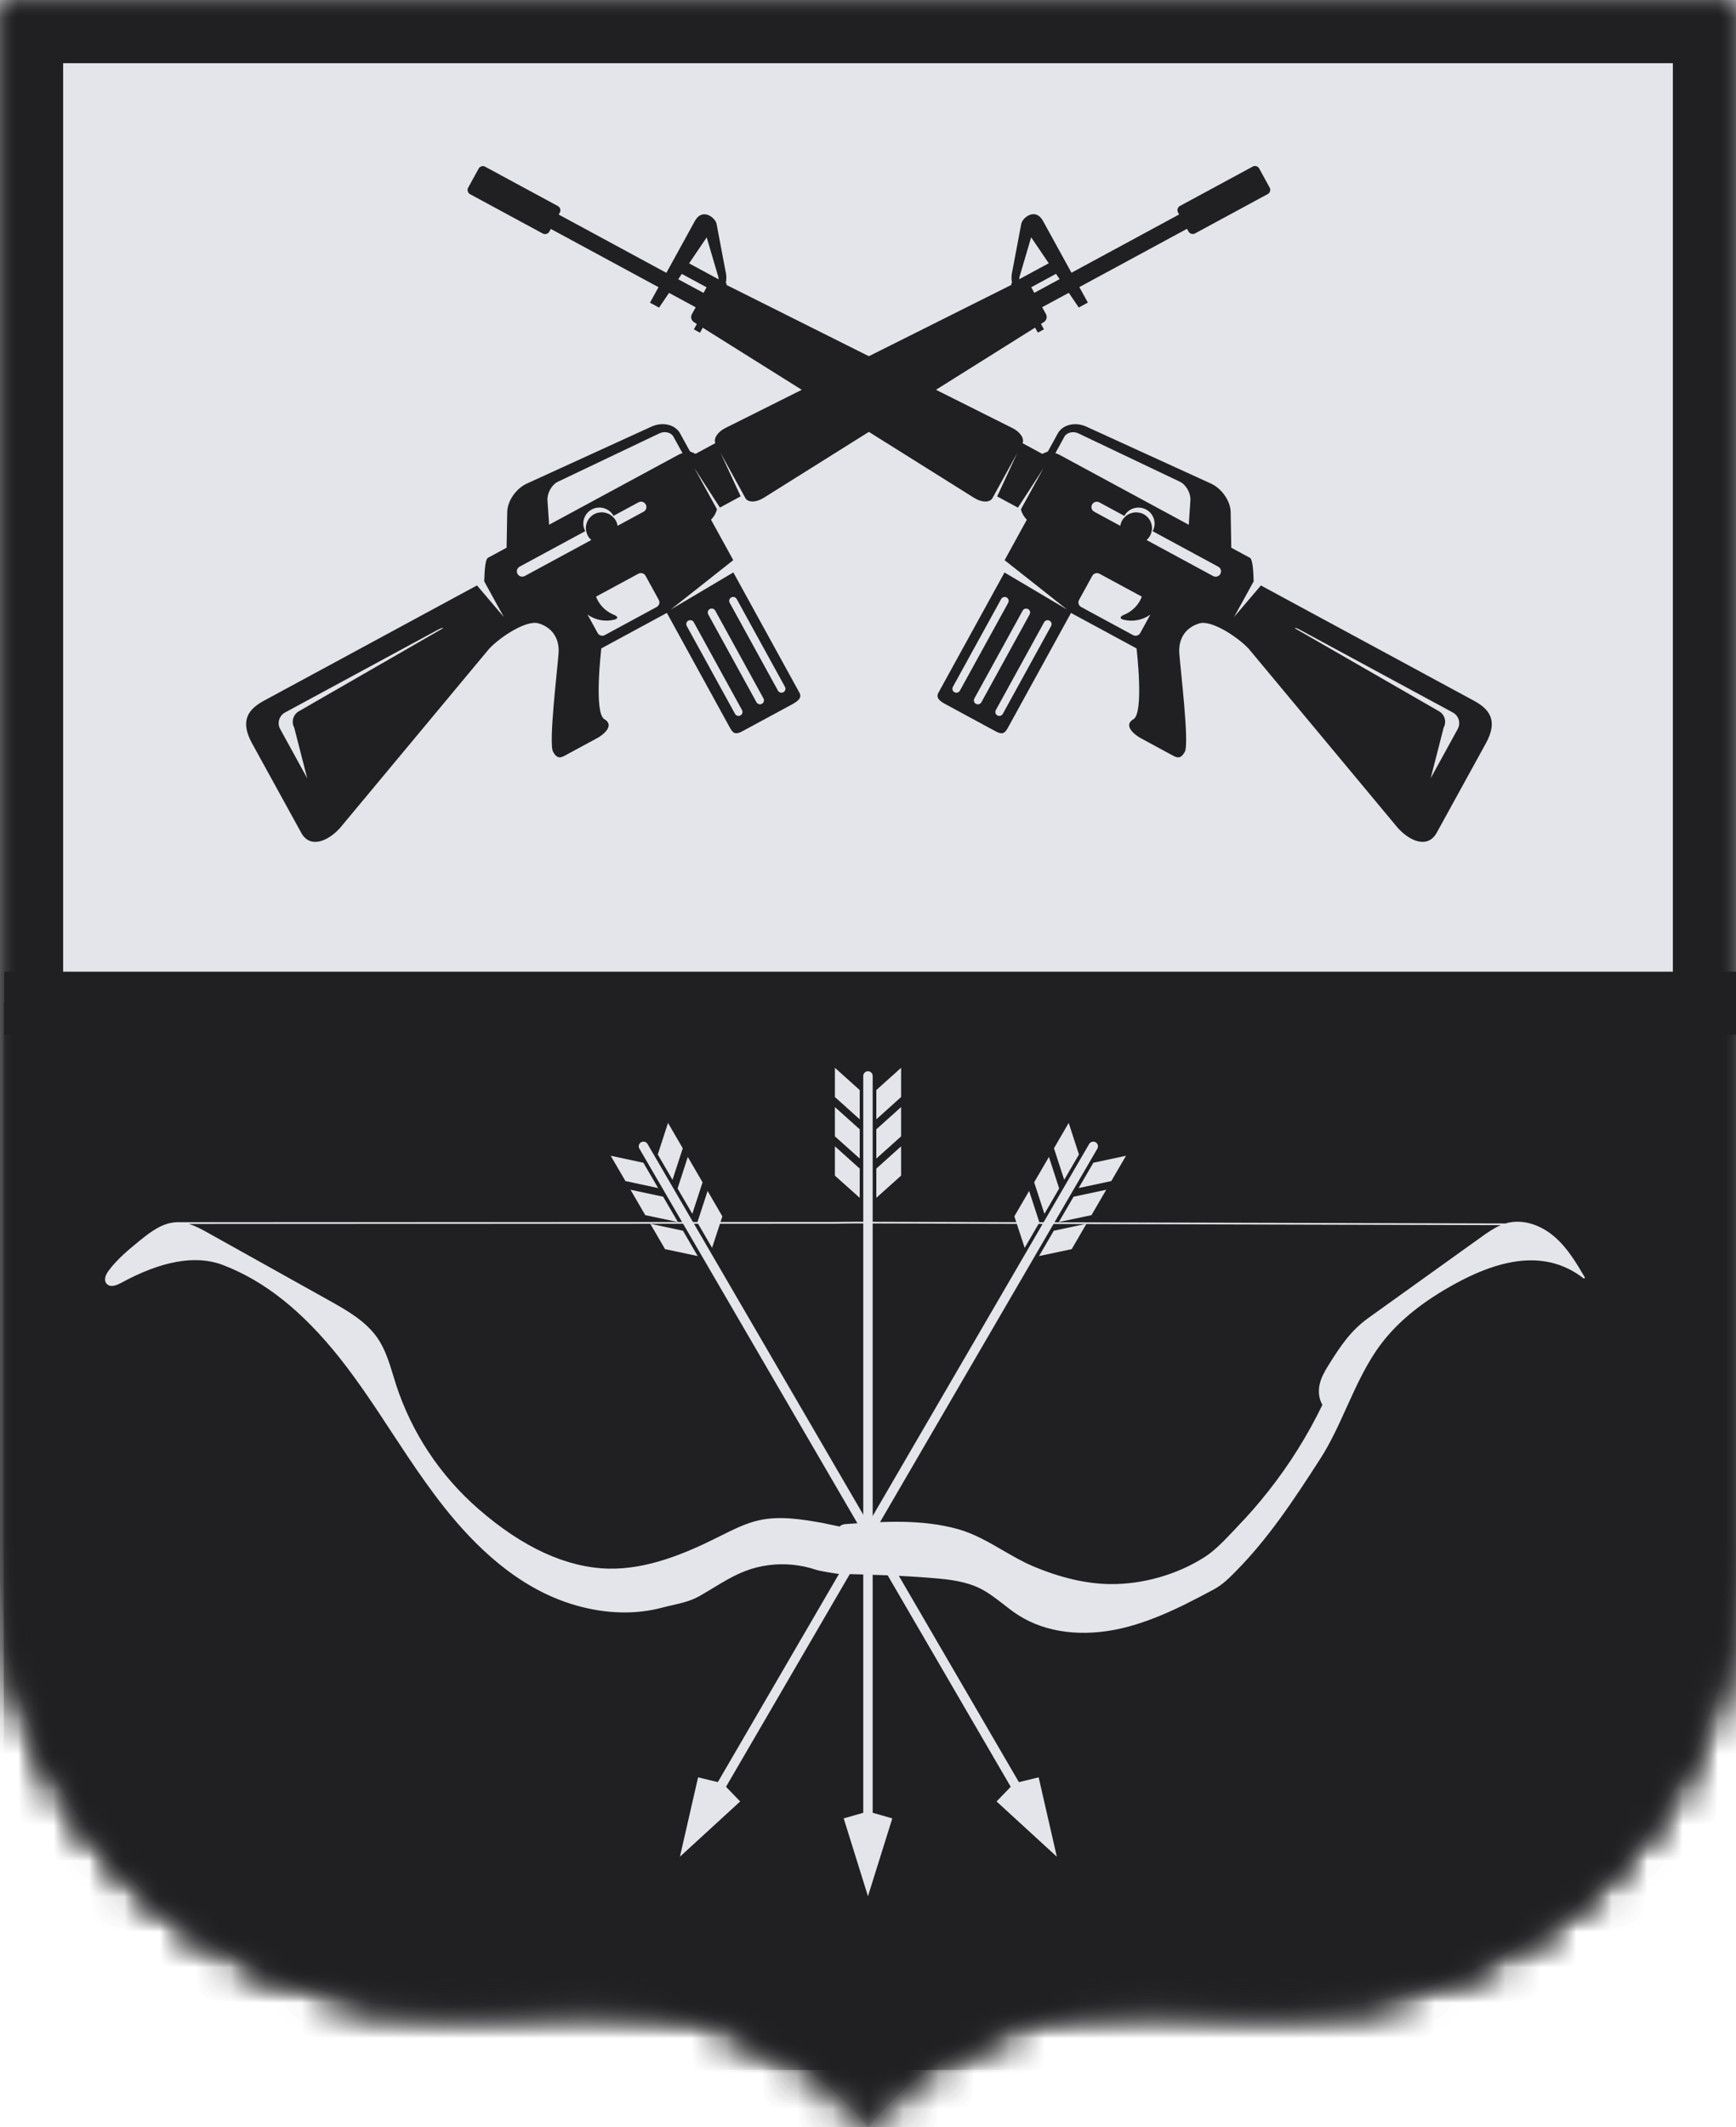 <svg width="49" height="60" viewBox="0 0 49 60" fill="none" xmlns="http://www.w3.org/2000/svg">
<mask id="path-1-inside-1_601_27241" fill="white">
<path fill-rule="evenodd" clip-rule="evenodd" d="M0 0V44.092C0 51.223 5.933 56.922 13.059 56.635L16.714 56.487C19.718 56.366 22.603 57.668 24.5 60C26.397 57.668 29.282 56.366 32.286 56.487L35.941 56.635C43.067 56.922 49 51.223 49 44.092V0H24.5H0Z"/>
</mask>
<path fill-rule="evenodd" clip-rule="evenodd" d="M0 0V44.092C0 51.223 5.933 56.922 13.059 56.635L16.714 56.487C19.718 56.366 22.603 57.668 24.5 60C26.397 57.668 29.282 56.366 32.286 56.487L35.941 56.635C43.067 56.922 49 51.223 49 44.092V0H24.5H0Z" fill="#E4E5EA"/>
<path d="M0 0V-1.778H-1.778V0H0ZM13.059 56.635L13.131 58.411H13.131L13.059 56.635ZM16.714 56.487L16.643 54.711H16.643L16.714 56.487ZM24.5 60L23.121 61.122L24.5 62.818L25.879 61.122L24.5 60ZM32.286 56.487L32.357 54.711L32.286 56.487ZM35.941 56.635L35.869 58.411L35.941 56.635ZM49 0H50.778V-1.778H49V0ZM1.778 44.092V0H-1.778V44.092H1.778ZM12.987 54.858C6.871 55.105 1.778 50.213 1.778 44.092H-1.778C-1.778 52.233 4.996 58.739 13.131 58.411L12.987 54.858ZM16.643 54.711L12.987 54.858L13.131 58.411L16.786 58.264L16.643 54.711ZM25.879 58.878C23.629 56.111 20.206 54.567 16.643 54.711L16.786 58.264C19.23 58.165 21.577 59.224 23.121 61.122L25.879 58.878ZM25.879 61.122C27.423 59.224 29.77 58.165 32.214 58.264L32.357 54.711C28.794 54.567 25.371 56.111 23.121 58.878L25.879 61.122ZM32.214 58.264L35.869 58.411L36.013 54.858L32.357 54.711L32.214 58.264ZM35.869 58.411C44.004 58.739 50.778 52.233 50.778 44.092H47.222C47.222 50.213 42.129 55.105 36.013 54.858L35.869 58.411ZM50.778 44.092V0H47.222V44.092H50.778ZM49 -1.778H24.5V1.778H49V-1.778ZM0 1.778H24.5V-1.778H0V1.778Z" fill="#202022" mask="url(#path-1-inside-1_601_27241)"/>
<mask id="mask0_601_27241" style="mask-type:alpha" maskUnits="userSpaceOnUse" x="0" y="0" width="49" height="60">
<mask id="path-3-inside-2_601_27241" fill="white">
<path fill-rule="evenodd" clip-rule="evenodd" d="M0 0V44.092C0 51.223 5.933 56.922 13.059 56.635L16.714 56.487C19.718 56.366 22.603 57.668 24.5 60C26.397 57.668 29.282 56.366 32.286 56.487L35.941 56.635C43.067 56.922 49 51.223 49 44.092V0H24.5H0Z"/>
</mask>
<path fill-rule="evenodd" clip-rule="evenodd" d="M0 0V44.092C0 51.223 5.933 56.922 13.059 56.635L16.714 56.487C19.718 56.366 22.603 57.668 24.5 60C26.397 57.668 29.282 56.366 32.286 56.487L35.941 56.635C43.067 56.922 49 51.223 49 44.092V0H24.5H0Z" fill="#C6CCD8"/>
<path d="M0 0V-1.778H-1.778V0H0ZM13.059 56.635L13.131 58.411H13.131L13.059 56.635ZM16.714 56.487L16.643 54.711H16.643L16.714 56.487ZM24.5 60L23.121 61.122L24.5 62.818L25.879 61.122L24.5 60ZM32.286 56.487L32.357 54.711L32.286 56.487ZM35.941 56.635L35.869 58.411L35.941 56.635ZM49 0H50.778V-1.778H49V0ZM1.778 44.092V0H-1.778V44.092H1.778ZM12.987 54.858C6.871 55.105 1.778 50.213 1.778 44.092H-1.778C-1.778 52.233 4.996 58.739 13.131 58.411L12.987 54.858ZM16.643 54.711L12.987 54.858L13.131 58.411L16.786 58.264L16.643 54.711ZM25.879 58.878C23.629 56.111 20.206 54.567 16.643 54.711L16.786 58.264C19.23 58.165 21.577 59.224 23.121 61.122L25.879 58.878ZM25.879 61.122C27.423 59.224 29.77 58.165 32.214 58.264L32.357 54.711C28.794 54.567 25.371 56.111 23.121 58.878L25.879 61.122ZM32.214 58.264L35.869 58.411L36.013 54.858L32.357 54.711L32.214 58.264ZM35.869 58.411C44.004 58.739 50.778 52.233 50.778 44.092H47.222C47.222 50.213 42.129 55.105 36.013 54.858L35.869 58.411ZM50.778 44.092V0H47.222V44.092H50.778ZM49 -1.778H24.5V1.778H49V-1.778ZM0 1.778H24.5V-1.778H0V1.778Z" fill="#202022" mask="url(#path-3-inside-2_601_27241)"/>
</mask>
<g mask="url(#mask0_601_27241)">
<rect x="0.108" y="28.279" width="48.908" height="30.108" fill="#202022"/>
</g>
<path d="M0.121 28.297H49" stroke="#202022" stroke-width="1.778"/>
<g clip-path="url(#clip0_601_27241)">
<path d="M35.357 4.7L33.305 5.809C33.239 5.845 33.215 5.928 33.251 5.993L33.282 6.049L30.243 7.693L29.442 6.236C29.219 5.831 28.841 6.156 28.824 6.325L28.571 7.66C28.545 7.752 28.545 7.874 28.565 7.985L28.535 8.001L28.552 8.033L20.473 12.074C20.257 12.182 20.134 12.369 20.191 12.499L19.634 12.801L19.475 12.732L19.195 12.223C19.056 11.971 18.699 11.893 18.39 12.033L14.871 13.64C14.57 13.777 14.322 14.128 14.317 14.441L14.299 15.449L13.771 15.735C13.705 15.77 13.677 16.041 13.667 16.397L14.22 17.402L13.463 16.513L7.454 19.763C7.042 19.986 6.746 20.299 7.114 20.967L8.498 23.485C8.757 23.956 9.275 23.718 9.605 23.345L13.806 18.3C14.128 17.956 14.862 17.483 15.197 17.582C15.565 17.689 15.798 17.989 15.766 18.431C15.734 18.874 15.48 20.968 15.61 21.204C15.74 21.441 15.851 21.363 15.997 21.284L16.856 20.82C17.027 20.727 17.362 20.461 17.058 20.285C16.756 20.108 16.973 18.289 16.973 18.289L18.823 17.288L20.603 20.527C20.704 20.711 20.779 20.722 20.977 20.614L22.326 19.885C22.512 19.784 22.649 19.693 22.563 19.536L20.699 16.146L18.933 17.193L20.697 15.8L20.07 14.661L20.075 14.653C20.099 14.629 20.2 14.521 20.237 14.364L19.599 13.204L20.32 14.317L20.906 14L20.338 12.774L21.039 14.049C21.111 14.18 21.343 14.176 21.555 14.043L29.216 9.241L29.294 9.382L29.466 9.289L29.382 9.136L29.464 9.085C29.539 9.038 29.566 8.939 29.524 8.863L29.416 8.665L30.168 8.259L30.449 8.674L30.706 8.535L30.465 8.098L33.504 6.454L33.546 6.53C33.582 6.595 33.665 6.619 33.731 6.584L35.783 5.474C35.849 5.439 35.873 5.356 35.837 5.291L35.541 4.752C35.505 4.687 35.422 4.663 35.356 4.698L35.357 4.7ZM8.443 20.058C8.275 20.149 8.214 20.359 8.305 20.525L8.671 21.952L7.908 20.563C7.816 20.396 7.879 20.187 8.046 20.097L12.37 17.758C12.444 17.718 12.492 17.706 12.513 17.716L8.442 20.059L8.443 20.058ZM20.596 17.002C20.566 16.947 20.587 16.88 20.641 16.851C20.695 16.822 20.764 16.842 20.793 16.895L22.156 19.373C22.186 19.428 22.165 19.496 22.111 19.525C22.057 19.554 21.988 19.534 21.958 19.48L20.596 17.002ZM19.99 17.33C19.96 17.275 19.981 17.208 20.035 17.178C20.089 17.149 20.158 17.169 20.188 17.223L21.55 19.701C21.58 19.756 21.559 19.823 21.505 19.852C21.451 19.882 21.382 19.861 21.352 19.808L19.99 17.33ZM19.384 17.657C19.354 17.602 19.375 17.535 19.429 17.506C19.483 17.477 19.552 17.497 19.582 17.55L20.944 20.029C20.974 20.084 20.953 20.151 20.899 20.18C20.845 20.209 20.776 20.189 20.747 20.136L19.384 17.657ZM18.595 16.922C18.634 16.992 18.608 17.082 18.536 17.121L17.07 17.914C16.999 17.953 16.909 17.927 16.869 17.855L16.583 17.335C16.8 17.491 17.076 17.543 17.337 17.48C17.458 17.45 17.445 17.387 17.33 17.342C17.165 17.275 17.018 17.161 16.913 17.003C16.876 16.948 16.847 16.889 16.823 16.829L18.02 16.182C18.091 16.144 18.181 16.169 18.221 16.241L18.595 16.922ZM18.16 14.437L17.432 14.831C17.423 14.781 17.409 14.733 17.383 14.686C17.357 14.639 17.324 14.601 17.287 14.567L17.285 14.564C17.27 14.552 17.255 14.54 17.239 14.53C17.234 14.526 17.228 14.522 17.223 14.518C17.208 14.509 17.192 14.499 17.176 14.493C17.169 14.489 17.161 14.487 17.154 14.484C17.131 14.475 17.106 14.468 17.082 14.462C17.067 14.459 17.053 14.456 17.038 14.454C17.028 14.453 17.016 14.452 17.005 14.451C16.989 14.45 16.973 14.45 16.957 14.452C16.947 14.452 16.936 14.453 16.926 14.455C16.909 14.457 16.89 14.461 16.872 14.465C16.864 14.468 16.856 14.469 16.847 14.472C16.821 14.481 16.795 14.49 16.77 14.504C16.745 14.517 16.723 14.533 16.701 14.551C16.694 14.557 16.687 14.564 16.681 14.569C16.668 14.581 16.655 14.593 16.643 14.608C16.636 14.617 16.63 14.624 16.624 14.632C16.614 14.646 16.606 14.659 16.598 14.671C16.593 14.681 16.586 14.69 16.581 14.701C16.575 14.714 16.57 14.729 16.565 14.742C16.556 14.765 16.549 14.79 16.545 14.814C16.544 14.821 16.541 14.829 16.54 14.837C16.538 14.855 16.537 14.872 16.537 14.889C16.537 14.896 16.537 14.903 16.537 14.909C16.537 14.928 16.539 14.947 16.543 14.966L16.544 14.968C16.553 15.018 16.567 15.066 16.593 15.113C16.619 15.16 16.652 15.198 16.689 15.232L14.813 16.247C14.739 16.287 14.648 16.26 14.607 16.187C14.567 16.114 14.594 16.023 14.668 15.983L16.519 14.982C16.399 14.764 16.481 14.491 16.701 14.371C16.921 14.253 17.197 14.332 17.317 14.55L18.022 14.169C18.095 14.129 18.187 14.156 18.227 14.229C18.267 14.302 18.24 14.393 18.167 14.433L18.16 14.437ZM19.264 12.782C19.227 12.792 19.189 12.806 19.152 12.826L15.499 14.801L15.453 14.111C15.44 13.923 15.561 13.695 15.72 13.602C15.728 13.598 15.737 13.593 15.745 13.589L18.617 12.222C18.763 12.153 18.943 12.197 19.009 12.318L19.264 12.782ZM28.768 7.877C28.77 7.849 28.772 7.821 28.78 7.798L29.105 6.693L29.602 7.426L28.767 7.877L28.768 7.877ZM29.194 8.26L29.108 8.102L29.807 7.724L29.908 7.874L29.194 8.26Z" fill="#202022"/>
</g>
<g clip-path="url(#clip1_601_27241)">
<path d="M13.695 4.703L15.746 5.812C15.812 5.848 15.837 5.931 15.801 5.996L15.77 6.052L18.809 7.696L19.61 6.239C19.833 5.834 20.211 6.159 20.228 6.327L20.481 7.663C20.508 7.755 20.507 7.877 20.487 7.988L20.517 8.004L20.5 8.035L28.58 12.076C28.796 12.184 28.919 12.37 28.862 12.501L29.419 12.802L29.578 12.734L29.858 12.225C29.997 11.972 30.354 11.894 30.663 12.034L34.182 13.641C34.483 13.778 34.731 14.129 34.736 14.442L34.754 15.45L35.282 15.735C35.348 15.771 35.377 16.042 35.386 16.398L34.833 17.403L35.59 16.514L41.599 19.763C42.011 19.986 42.308 20.299 41.94 20.967L40.555 23.484C40.296 23.956 39.778 23.718 39.448 23.345L35.247 18.301C34.925 17.957 34.191 17.484 33.856 17.583C33.488 17.69 33.255 17.989 33.287 18.432C33.318 18.875 33.573 20.968 33.443 21.204C33.313 21.441 33.202 21.364 33.055 21.285L32.197 20.82C32.026 20.728 31.69 20.462 31.994 20.285C32.296 20.108 32.08 18.29 32.08 18.29L30.23 17.289L28.449 20.527C28.348 20.712 28.273 20.722 28.075 20.615L26.726 19.886C26.54 19.785 26.403 19.694 26.489 19.537L28.353 16.148L30.12 17.194L28.356 15.801L28.982 14.662L28.978 14.655C28.954 14.63 28.852 14.523 28.816 14.366L29.454 13.206L28.732 14.319L28.146 14.002L28.715 12.775L28.013 14.05C27.942 14.181 27.709 14.178 27.497 14.044L19.835 9.244L19.758 9.385L19.585 9.291L19.669 9.139L19.588 9.088C19.513 9.041 19.486 8.941 19.528 8.865L19.636 8.668L18.884 8.261L18.603 8.677L18.346 8.538L18.587 8.101L15.547 6.457L15.506 6.533C15.47 6.598 15.386 6.623 15.32 6.587L13.269 5.478C13.203 5.442 13.178 5.359 13.214 5.294L13.51 4.756C13.546 4.69 13.63 4.666 13.695 4.702L13.695 4.703ZM40.61 20.058C40.779 20.149 40.839 20.359 40.748 20.525L40.382 21.952L41.145 20.563C41.237 20.396 41.175 20.187 41.007 20.097L36.683 17.759C36.609 17.719 36.561 17.706 36.54 17.717L40.611 20.059L40.61 20.058ZM28.457 17.003C28.487 16.948 28.466 16.881 28.412 16.852C28.358 16.823 28.288 16.843 28.259 16.896L26.896 19.374C26.866 19.429 26.887 19.497 26.941 19.526C26.995 19.555 27.064 19.535 27.094 19.481L28.457 17.003ZM29.062 17.331C29.093 17.276 29.072 17.209 29.017 17.18C28.963 17.15 28.894 17.171 28.865 17.224L27.502 19.702C27.472 19.757 27.493 19.824 27.547 19.853C27.601 19.883 27.67 19.862 27.7 19.809L29.062 17.331ZM29.668 17.658C29.698 17.604 29.677 17.536 29.623 17.507C29.569 17.478 29.5 17.498 29.471 17.552L28.108 20.029C28.078 20.084 28.099 20.152 28.153 20.181C28.207 20.21 28.276 20.19 28.305 20.136L29.668 17.658ZM30.457 16.922C30.418 16.993 30.444 17.083 30.517 17.122L31.982 17.915C32.053 17.953 32.144 17.928 32.184 17.856L32.47 17.336C32.252 17.492 31.976 17.544 31.715 17.481C31.595 17.451 31.607 17.388 31.723 17.343C31.888 17.276 32.034 17.162 32.14 17.004C32.177 16.949 32.206 16.89 32.23 16.83L31.033 16.183C30.962 16.145 30.871 16.17 30.831 16.242L30.457 16.922ZM30.893 14.438L31.621 14.832C31.629 14.782 31.644 14.734 31.67 14.687C31.696 14.64 31.729 14.602 31.766 14.568L31.767 14.565C31.783 14.553 31.798 14.541 31.814 14.531C31.819 14.527 31.825 14.523 31.83 14.52C31.845 14.511 31.861 14.501 31.877 14.494C31.884 14.491 31.892 14.488 31.898 14.485C31.922 14.476 31.947 14.469 31.971 14.463C31.986 14.46 32 14.457 32.014 14.455C32.025 14.454 32.037 14.454 32.048 14.453C32.064 14.451 32.08 14.451 32.096 14.453C32.106 14.453 32.117 14.454 32.127 14.456C32.144 14.459 32.163 14.462 32.18 14.466C32.189 14.47 32.197 14.47 32.206 14.473C32.232 14.482 32.257 14.491 32.282 14.505C32.307 14.518 32.33 14.534 32.352 14.552C32.359 14.558 32.365 14.565 32.371 14.57C32.385 14.582 32.397 14.594 32.41 14.609C32.417 14.618 32.423 14.625 32.429 14.633C32.438 14.647 32.447 14.66 32.455 14.673C32.46 14.682 32.467 14.691 32.471 14.702C32.478 14.715 32.483 14.73 32.488 14.743C32.497 14.767 32.504 14.791 32.508 14.815C32.509 14.822 32.512 14.83 32.513 14.838C32.515 14.856 32.516 14.873 32.516 14.89C32.516 14.897 32.516 14.904 32.516 14.91C32.516 14.929 32.514 14.948 32.51 14.967L32.509 14.969C32.5 15.019 32.486 15.067 32.46 15.114C32.434 15.161 32.401 15.199 32.364 15.233L34.24 16.248C34.314 16.288 34.405 16.261 34.446 16.188C34.486 16.115 34.459 16.024 34.385 15.984L32.534 14.983C32.654 14.765 32.572 14.492 32.352 14.373C32.132 14.254 31.856 14.333 31.736 14.551L31.031 14.171C30.957 14.131 30.866 14.157 30.826 14.23C30.785 14.304 30.812 14.394 30.886 14.434L30.893 14.438ZM29.788 12.783C29.826 12.793 29.864 12.807 29.901 12.827L33.554 14.802L33.6 14.112C33.613 13.924 33.492 13.696 33.333 13.604C33.325 13.599 33.316 13.594 33.308 13.59L30.436 12.223C30.29 12.154 30.11 12.198 30.043 12.319L29.788 12.783ZM20.284 7.879C20.282 7.851 20.28 7.823 20.272 7.8L19.947 6.696L19.45 7.429L20.285 7.88L20.284 7.879ZM19.858 8.262L19.944 8.104L19.245 7.726L19.144 7.877L19.858 8.262Z" fill="#202022"/>
</g>
<path d="M22.979 48.232C22.978 48.23 22.977 48.229 22.975 48.228L22.973 48.229C22.975 48.23 22.977 48.231 22.979 48.232ZM3.94 34.997C3.628 35.252 3.307 35.515 3.063 35.846C2.955 35.991 2.936 36.126 3.008 36.21C3.086 36.299 3.223 36.292 3.414 36.189C4.56 35.563 5.526 35.391 6.284 35.679C7.456 36.122 8.534 36.979 9.582 38.296C10.117 38.97 10.598 39.701 11.061 40.408C11.365 40.87 11.677 41.346 12.005 41.803C12.645 42.701 13.655 43.986 15.043 44.77C15.433 44.992 15.846 45.166 16.273 45.287C17.11 45.525 17.95 45.546 18.698 45.344C18.797 45.317 18.894 45.295 18.988 45.275C19.248 45.215 19.496 45.159 19.749 45.017C19.873 44.947 19.998 44.869 20.119 44.798C20.412 44.619 20.717 44.435 21.046 44.31C21.46 44.152 21.92 44.093 22.371 44.137C22.606 44.16 22.821 44.207 23.018 44.274C23.143 44.319 23.642 44.392 23.642 44.392C24.529 44.413 25.445 44.437 26.346 44.514C26.791 44.549 27.261 44.604 27.67 44.808C27.901 44.924 28.108 45.086 28.31 45.241C28.451 45.352 28.597 45.466 28.751 45.563C29.524 46.054 30.557 46.184 31.663 45.929C32.193 45.804 32.749 45.596 33.416 45.27C33.703 45.128 33.987 44.979 34.25 44.838C34.508 44.701 34.707 44.5 34.883 44.32C35.783 43.411 36.492 42.35 37.26 41.157C37.561 40.691 37.792 40.177 38.017 39.68C38.295 39.068 38.581 38.434 38.994 37.893C39.478 37.258 40.167 36.702 41.099 36.196C42.148 35.628 43.025 35.436 43.783 35.614C44.114 35.693 44.428 35.846 44.693 36.056C44.703 36.064 44.717 36.063 44.726 36.057C44.733 36.05 44.736 36.039 44.732 36.029L44.73 36.025C44.492 35.621 44.245 35.204 43.881 34.888C43.471 34.533 42.971 34.387 42.541 34.496C42.528 34.499 42.514 34.504 42.5 34.51L24.127 34.461L23.535 34.468L5.028 34.474C5.025 34.473 5.023 34.474 5.02 34.472C5.013 34.473 5.009 34.474 5.004 34.474L4.986 34.474L4.984 34.475C4.6 34.488 4.27 34.728 3.94 34.997ZM23.22 42.958C23.217 42.956 23.215 42.957 23.212 42.956C22.654 42.859 22.023 42.749 21.427 42.881C21.05 42.964 20.7 43.142 20.36 43.311L20.27 43.356C19.362 43.81 18.284 44.27 17.175 44.246C15.991 44.217 14.756 43.653 13.503 42.562C12.419 41.619 11.613 40.401 11.173 39.039C11.147 38.956 11.12 38.872 11.096 38.788C10.986 38.43 10.873 38.061 10.659 37.747C10.324 37.259 9.781 36.957 9.301 36.688L5.865 34.771C5.7 34.679 5.521 34.58 5.327 34.523L23.543 34.517L24.13 34.509L42.362 34.557C42.16 34.644 41.975 34.773 41.81 34.892L38.632 37.169C38.13 37.529 37.852 37.94 37.487 38.525C37.388 38.684 37.291 38.856 37.249 39.046C37.201 39.253 37.232 39.477 37.327 39.623C36.91 40.487 36.395 41.31 35.794 42.069C35.523 42.413 35.231 42.748 34.924 43.064C34.882 43.112 34.836 43.158 34.791 43.206C34.54 43.47 34.282 43.743 33.989 43.928C33.222 44.414 32.26 44.69 31.347 44.682C30.66 44.676 29.913 44.501 29.126 44.164C28.839 44.04 28.561 43.877 28.29 43.721C27.898 43.493 27.491 43.259 27.05 43.135C26.025 42.846 24.949 42.916 23.911 42.986C23.834 42.99 23.756 43 23.704 43.055C23.704 43.055 23.703 43.058 23.701 43.059L23.22 42.958Z" fill="#E4E5EA"/>
<g clip-path="url(#clip2_601_27241)">
<path d="M24.366 51.179L24.366 30.347C24.366 30.275 24.426 30.216 24.499 30.216C24.572 30.216 24.632 30.275 24.632 30.347L24.632 51.179C24.632 51.252 24.572 51.311 24.499 51.311C24.426 51.311 24.366 51.252 24.366 51.179Z" fill="#E4E5EA"/>
<path d="M24.735 30.747L25.434 30.119L25.434 30.466L25.434 30.944L24.735 31.572L24.735 30.747Z" fill="#E4E5EA"/>
<path d="M24.266 30.747L23.566 30.119L23.566 30.466L23.566 30.944L24.266 31.572L24.266 30.747Z" fill="#E4E5EA"/>
<path d="M24.735 31.854L25.434 31.227L25.434 31.573L25.434 32.053L24.735 32.679L24.735 31.854Z" fill="#E4E5EA"/>
<path d="M24.266 31.854L23.566 31.227L23.566 31.573L23.566 32.053L24.266 32.679L24.266 31.854Z" fill="#E4E5EA"/>
<path d="M24.735 32.962L25.434 32.334L25.434 32.682L25.434 33.161L24.735 33.787L24.735 32.962Z" fill="#E4E5EA"/>
<path d="M24.266 32.962L23.566 32.334L23.566 32.682L23.566 33.161L24.266 33.787L24.266 32.962Z" fill="#E4E5EA"/>
<path d="M25.186 51.291L24.499 53.486L23.814 51.291L24.499 51.094L25.186 51.291Z" fill="#E4E5EA"/>
</g>
<g clip-path="url(#clip3_601_27241)">
<path d="M28.782 50.308L18.277 32.267C18.241 32.205 18.159 32.183 18.096 32.219C18.032 32.255 18.01 32.337 18.047 32.399L28.552 50.44C28.588 50.503 28.67 50.524 28.733 50.488C28.797 50.452 28.819 50.371 28.782 50.308Z" fill="#E4E5EA"/>
<path d="M18.16 32.797L17.237 32.6L17.412 32.9L17.654 33.314L18.576 33.511L18.16 32.797Z" fill="#E4E5EA"/>
<path d="M18.566 32.564L18.855 31.674L19.03 31.974L19.272 32.389L18.982 33.279L18.566 32.564Z" fill="#E4E5EA"/>
<path d="M18.718 33.755L17.796 33.559L17.971 33.859L18.213 34.275L19.134 34.47L18.718 33.755Z" fill="#E4E5EA"/>
<path d="M19.125 33.523L19.414 32.633L19.589 32.933L19.831 33.349L19.541 34.238L19.125 33.523Z" fill="#E4E5EA"/>
<path d="M19.277 34.715L18.354 34.518L18.53 34.819L18.771 35.234L19.693 35.429L19.277 34.715Z" fill="#E4E5EA"/>
<path d="M19.683 34.482L19.973 33.592L20.148 33.893L20.39 34.308L20.099 35.197L19.683 34.482Z" fill="#E4E5EA"/>
<path d="M28.129 50.813L29.83 52.372L29.317 50.133L28.624 50.301L28.129 50.813Z" fill="#E4E5EA"/>
</g>
<g clip-path="url(#clip4_601_27241)">
<path d="M20.238 50.308L30.743 32.267C30.78 32.205 30.862 32.183 30.925 32.219C30.988 32.255 31.01 32.337 30.974 32.399L20.469 50.44C20.433 50.503 20.351 50.524 20.288 50.488C20.224 50.452 20.202 50.371 20.238 50.308Z" fill="#E4E5EA"/>
<path d="M30.861 32.797L31.783 32.6L31.608 32.9L31.367 33.314L30.445 33.511L30.861 32.797Z" fill="#E4E5EA"/>
<path d="M30.454 32.564L30.165 31.674L29.99 31.974L29.749 32.389L30.038 33.279L30.454 32.564Z" fill="#E4E5EA"/>
<path d="M30.303 33.755L31.225 33.559L31.05 33.859L30.808 34.275L29.886 34.47L30.303 33.755Z" fill="#E4E5EA"/>
<path d="M29.896 33.523L29.607 32.633L29.432 32.933L29.19 33.349L29.48 34.238L29.896 33.523Z" fill="#E4E5EA"/>
<path d="M29.744 34.715L30.666 34.518L30.491 34.819L30.25 35.234L29.328 35.429L29.744 34.715Z" fill="#E4E5EA"/>
<path d="M29.338 34.482L29.048 33.592L28.873 33.893L28.631 34.308L28.922 35.197L29.338 34.482Z" fill="#E4E5EA"/>
<path d="M20.892 50.813L19.191 52.372L19.704 50.133L20.397 50.301L20.892 50.813Z" fill="#E4E5EA"/>
</g>
<mask id="path-34-inside-3_601_27241" fill="white">
<path fill-rule="evenodd" clip-rule="evenodd" d="M0 0V44.092C0 51.223 5.933 56.922 13.059 56.635L16.714 56.487C19.718 56.366 22.603 57.668 24.5 60C26.397 57.668 29.282 56.366 32.286 56.487L35.941 56.635C43.067 56.922 49 51.223 49 44.092V0H24.5H0Z"/>
</mask>
<path d="M0 0V-1.778H-1.778V0H0ZM13.059 56.635L13.131 58.411H13.131L13.059 56.635ZM16.714 56.487L16.643 54.711H16.643L16.714 56.487ZM24.5 60L23.121 61.122L24.5 62.818L25.879 61.122L24.5 60ZM32.286 56.487L32.357 54.711L32.286 56.487ZM35.941 56.635L35.869 58.411L35.941 56.635ZM49 0H50.778V-1.778H49V0ZM1.778 44.092V0H-1.778V44.092H1.778ZM12.987 54.858C6.871 55.105 1.778 50.213 1.778 44.092H-1.778C-1.778 52.233 4.996 58.739 13.131 58.411L12.987 54.858ZM16.643 54.711L12.987 54.858L13.131 58.411L16.786 58.264L16.643 54.711ZM25.879 58.878C23.629 56.111 20.206 54.567 16.643 54.711L16.786 58.264C19.23 58.165 21.577 59.224 23.121 61.122L25.879 58.878ZM25.879 61.122C27.423 59.224 29.77 58.165 32.214 58.264L32.357 54.711C28.794 54.567 25.371 56.111 23.121 58.878L25.879 61.122ZM32.214 58.264L35.869 58.411L36.013 54.858L32.357 54.711L32.214 58.264ZM35.869 58.411C44.004 58.739 50.778 52.233 50.778 44.092H47.222C47.222 50.213 42.129 55.105 36.013 54.858L35.869 58.411ZM50.778 44.092V0H47.222V44.092H50.778ZM49 -1.778H24.5V1.778H49V-1.778ZM0 1.778H24.5V-1.778H0V1.778Z" fill="#202022" mask="url(#path-34-inside-3_601_27241)"/>
<defs>
<clipPath id="clip0_601_27241">
<rect width="32.724" height="9.042" fill="white" transform="matrix(0.88 -0.476 0.482 0.876 5.786 18.553)"/>
</clipPath>
<clipPath id="clip1_601_27241">
<rect width="32.724" height="9.042" fill="white" transform="matrix(-0.88 -0.476 -0.482 0.876 43.268 18.553)"/>
</clipPath>
<clipPath id="clip2_601_27241">
<rect width="23.366" height="1.868" fill="white" transform="translate(25.434 30.119) rotate(90)"/>
</clipPath>
<clipPath id="clip3_601_27241">
<rect width="23.416" height="1.864" fill="white" transform="matrix(0.503 0.864 0.868 -0.497 17.237 32.6)"/>
</clipPath>
<clipPath id="clip4_601_27241">
<rect width="23.416" height="1.864" fill="white" transform="matrix(-0.503 0.864 -0.868 -0.497 31.783 32.6)"/>
</clipPath>
</defs>
</svg>
